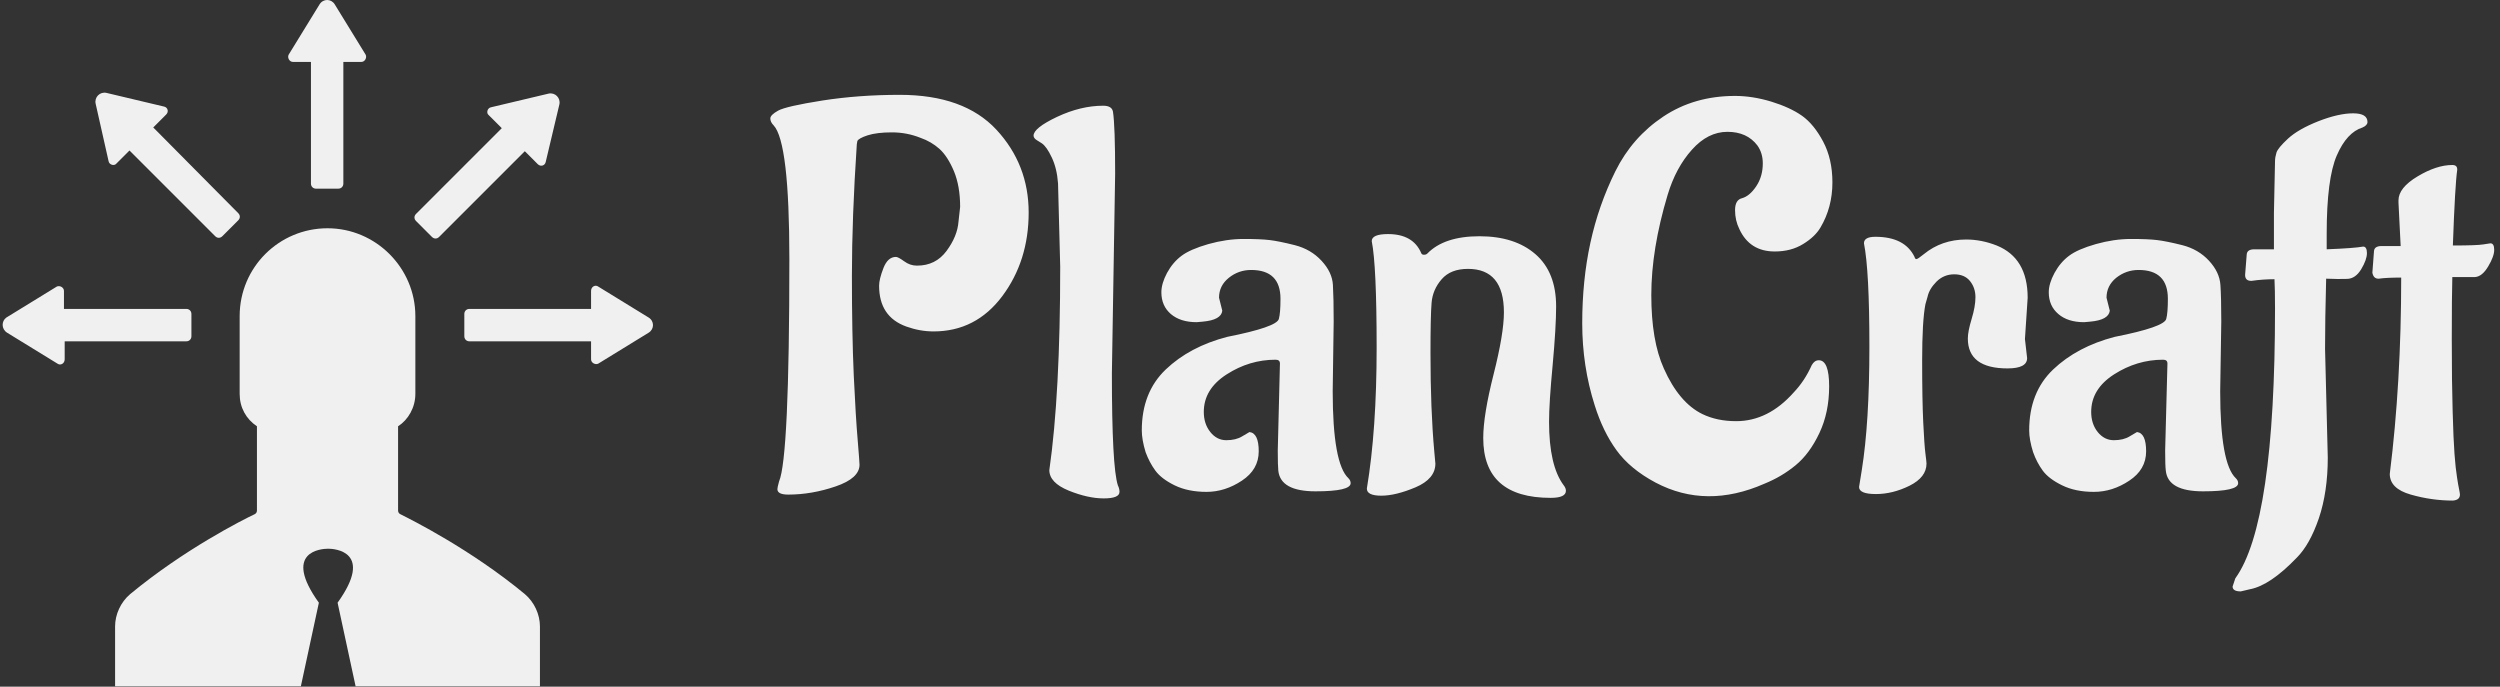 <svg xmlns="http://www.w3.org/2000/svg" version="1.1" xmlns:xlink="http://www.w3.org/1999/xlink" xmlns:svgjs="http://svgjs.dev/svgjs" width="1500" height="412" viewBox="0 0 1500 412"><rect x="0" y="0" width="1500" height="412" fill="#333333" stroke="none"/><g transform="matrix(1,0,0,1,-0.909,-0.126)"><svg viewBox="0 0 396 109" data-background-color="#ffffff" preserveAspectRatio="xMidYMid meet" height="412" width="1500" xmlns="http://www.w3.org/2000/svg" xmlns:xlink="http://www.w3.org/1999/xlink"><g id="tight-bounds" transform="matrix(1,0,0,1,0.24,0.033)"><svg viewBox="0 0 395.52 108.933" height="108.933" width="395.52"><g><svg viewBox="0 0 571.605 157.43" height="108.933" width="395.52"><g transform="matrix(1,0,0,1,176.085,21.758)"><svg viewBox="0 0 395.52 113.915" height="113.915" width="395.52"><g id="textblocktransform"><svg viewBox="0 0 395.52 113.915" height="113.915" width="395.52" id="textblock"><g><svg viewBox="0 0 395.52 113.915" height="113.915" width="395.52"><g transform="matrix(1,0,0,1,0,0)"><svg width="395.52" viewBox="1.3 -35.85 158.48 45.65" height="113.915" data-palette-color="#f0f0f0"><path d="M12.85-20.95L12.85-20.95Q13.05-20.95 13.6-20.55 14.15-20.15 14.75-20.15L14.75-20.15 14.8-20.15Q16.5-20.15 17.5-21.5 18.5-22.85 18.6-24.2L18.6-24.2 18.75-25.55Q18.75-27.45 18.18-28.83 17.6-30.2 16.85-30.88 16.1-31.55 15.1-31.9L15.1-31.9Q13.85-32.4 12.48-32.4 11.1-32.4 10.25-32.13 9.4-31.85 9.3-31.6L9.3-31.6 9.25-31.3Q8.8-24.55 8.8-19.23 8.8-13.9 8.97-10.05 9.15-6.2 9.33-4.13 9.5-2.05 9.5-1.85L9.5-1.85Q9.5-0.6 7.3 0.15 5.1 0.9 2.95 0.9L2.95 0.9Q1.95 0.9 1.95 0.4L1.95 0.4Q1.95 0.25 2.1-0.3L2.1-0.3Q3.05-2.5 3.05-20.75L3.05-20.75Q3.05-31.5 1.6-33.05L1.6-33.05Q1.3-33.35 1.3-33.68 1.3-34 2.02-34.4 2.75-34.8 6.1-35.33 9.45-35.85 13.2-35.85L13.2-35.85Q19.1-35.85 22.08-32.65 25.05-29.45 25.05-25.03 25.05-20.6 22.63-17.35 20.2-14.1 16.3-14.1L16.3-14.1Q15.05-14.1 13.8-14.55L13.8-14.55Q11.3-15.45 11.3-18.3L11.3-18.3Q11.3-18.9 11.7-19.93 12.1-20.95 12.85-20.95ZM33-28.6L33-28.6 32.7-10.25Q32.7-1.65 33.25 0.05L33.25 0.05Q33.4 0.35 33.4 0.65L33.4 0.65Q33.4 1.25 31.95 1.25 30.5 1.25 28.72 0.53 26.95-0.2 26.95-1.35L26.95-1.35Q27.95-8.35 27.95-20.05L27.95-20.05 27.75-27.7Q27.65-29.1 27.17-30.1 26.7-31.1 26.25-31.4L26.25-31.4 25.85-31.65Q25.5-31.85 25.5-32.1L25.5-32.1Q25.5-32.8 27.67-33.83 29.85-34.85 31.9-34.85L31.9-34.85Q32.7-34.85 32.8-34.3L32.8-34.3Q33-33 33-28.6ZM53.09-15L53.09-15 53-8.6Q53-1.95 54.45-0.6L54.45-0.6Q54.65-0.4 54.65-0.15L54.65-0.15Q54.65 0.6 51.42 0.6 48.2 0.6 48-1.3L48-1.3Q47.95-1.75 47.95-3.15L47.95-3.15 48.15-11.15Q48.15-11.5 47.75-11.5L47.75-11.5Q45.35-11.5 43.25-10.15 41.15-8.8 41.15-6.7L41.15-6.7Q41.15-5.6 41.75-4.85 42.35-4.1 43.22-4.1 44.1-4.1 44.67-4.45 45.25-4.8 45.35-4.85L45.35-4.85Q46.2-4.75 46.2-3.08 46.2-1.4 44.65-0.38 43.1 0.65 41.4 0.65 39.7 0.65 38.47 0.05 37.25-0.55 36.7-1.3 36.15-2.05 35.8-3L35.8-3Q35.45-4.15 35.45-5L35.45-5Q35.45-8.5 37.65-10.6 39.85-12.7 43.3-13.6L43.3-13.6Q47.85-14.5 48.05-15.25L48.05-15.25Q48.2-15.8 48.2-17.1L48.2-17.1Q48.2-19.75 45.5-19.75L45.5-19.75Q44.35-19.75 43.45-19.03 42.55-18.3 42.55-17.2L42.55-17.2 42.85-16Q42.75-15.15 41.05-15L41.05-15 40.5-14.95Q39-14.95 38.12-15.7 37.25-16.45 37.25-17.7L37.25-17.7Q37.25-18.5 37.77-19.48 38.3-20.45 39.1-21.05 39.9-21.65 41.57-22.13 43.25-22.6 44.8-22.6 46.35-22.6 47.2-22.5 48.05-22.4 49.52-22.03 51-21.65 51.97-20.6 52.95-19.55 53.02-18.38 53.09-17.2 53.09-15ZM56.14 0.35L56.14 0.35Q57.04-5.05 57.04-12.6 57.04-20.15 56.59-22.4L56.59-22.4Q56.59-23.05 58.09-23.05L58.09-23.05Q60.39-23.05 61.14-21.3L61.14-21.3Q61.19-21.15 61.39-21.15 61.59-21.15 61.69-21.25L61.69-21.25Q63.24-22.85 66.49-22.85 69.74-22.85 71.64-21.2 73.54-19.55 73.54-16.4L73.54-16.4Q73.54-14.5 73.22-11 72.89-7.5 72.89-5.8L72.89-5.8Q72.89-1.75 74.24 0.05L74.24 0.05Q74.44 0.3 74.44 0.55L74.44 0.55Q74.44 1.2 73.04 1.2L73.04 1.2Q66.84 1.2 66.84-4.3L66.84-4.3Q66.84-6.4 67.79-10.15 68.74-13.9 68.74-15.85L68.74-15.85Q68.74-19.85 65.44-19.85L65.44-19.85Q63.84-19.85 63.02-18.9 62.19-17.95 62.09-16.73 61.99-15.5 61.99-12.1L61.99-12.1Q61.99-6.9 62.34-3.05L62.34-3.05 62.44-1.95Q62.44-0.55 60.62 0.23 58.79 1 57.47 1 56.14 1 56.14 0.35ZM97.69-11.45L97.69-11.45Q98.64-11.45 98.64-9.05 98.64-6.65 97.74-4.75 96.84-2.85 95.56-1.8 94.29-0.75 92.69-0.1L92.69-0.1Q87.34 2.25 82.69-0.2L82.69-0.2Q80.34-1.45 79.09-3.18 77.84-4.9 77.09-7.3L77.09-7.3Q75.94-10.9 75.94-14.85 75.94-18.8 76.69-22.25 77.44-25.7 78.99-28.83 80.54-31.95 83.39-33.85 86.24-35.75 89.99-35.75L89.99-35.75Q91.59-35.75 93.31-35.23 95.04-34.7 96.14-33.93 97.24-33.15 98.09-31.55 98.94-29.95 98.94-27.8L98.94-27.8Q98.94-25.5 97.84-23.65L97.84-23.65Q97.34-22.8 96.24-22.13 95.14-21.45 93.64-21.45L93.64-21.45Q91.34-21.45 90.39-23.5L90.39-23.5Q89.99-24.3 89.99-25.25 89.99-26.2 90.64-26.35L90.64-26.35Q91.34-26.55 91.94-27.45 92.54-28.35 92.54-29.55L92.54-29.55Q92.54-30.5 92.04-31.2L92.04-31.2Q91.09-32.45 89.29-32.45 87.49-32.45 86.02-30.8 84.54-29.15 83.79-26.65L83.79-26.65Q82.29-21.65 82.29-17.45L82.29-17.45Q82.29-13.25 83.44-10.7L83.44-10.7Q84.84-7.55 86.99-6.5L86.99-6.5Q88.34-5.85 90.09-5.85L90.09-5.85Q93.04-5.85 95.39-8.5L95.39-8.5Q96.39-9.55 97.04-11L97.04-11Q97.29-11.45 97.69-11.45ZM116.89-17.2L116.64-13.4 116.84-11.65Q116.84-10.7 115.04-10.7L115.04-10.7Q111.39-10.7 111.39-13.45L111.39-13.45Q111.39-14.1 111.74-15.25 112.09-16.4 112.09-17.25 112.09-18.1 111.59-18.73 111.09-19.35 110.14-19.35 109.19-19.35 108.51-18.68 107.84-18 107.69-17.3L107.69-17.3 107.49-16.6Q107.19-15.05 107.19-11.43 107.19-7.8 107.29-5.73 107.39-3.65 107.49-2.88 107.59-2.1 107.59-1.95L107.59-1.95Q107.59-0.7 106.04 0.08 104.49 0.85 102.94 0.85 101.39 0.85 101.39 0.2L101.39 0.2 101.64-1.35Q102.34-5.7 102.34-12.7 102.34-19.7 101.84-22.2L101.84-22.2Q101.84-22.8 102.89-22.8L102.89-22.8Q105.59-22.8 106.49-20.95L106.49-20.95Q106.54-20.75 106.66-20.75 106.79-20.75 107.34-21.2L107.34-21.2Q108.99-22.55 111.24-22.55L111.24-22.55Q112.64-22.55 114.04-22L114.04-22Q116.89-20.85 116.89-17.2L116.89-17.2ZM134.69-15L134.69-15 134.59-8.6Q134.59-1.95 136.03-0.6L136.03-0.6Q136.24-0.4 136.24-0.15L136.24-0.15Q136.24 0.6 133.01 0.6 129.78 0.6 129.59-1.3L129.59-1.3Q129.53-1.75 129.53-3.15L129.53-3.15 129.74-11.15Q129.74-11.5 129.34-11.5L129.34-11.5Q126.94-11.5 124.83-10.15 122.73-8.8 122.73-6.7L122.73-6.7Q122.73-5.6 123.33-4.85 123.94-4.1 124.81-4.1 125.69-4.1 126.26-4.45 126.84-4.8 126.94-4.85L126.94-4.85Q127.78-4.75 127.78-3.08 127.78-1.4 126.23-0.38 124.69 0.65 122.98 0.65 121.28 0.65 120.06 0.05 118.83-0.55 118.28-1.3 117.73-2.05 117.39-3L117.39-3Q117.03-4.15 117.03-5L117.03-5Q117.03-8.5 119.23-10.6 121.44-12.7 124.89-13.6L124.89-13.6Q129.44-14.5 129.63-15.25L129.63-15.25Q129.78-15.8 129.78-17.1L129.78-17.1Q129.78-19.75 127.09-19.75L127.09-19.75Q125.94-19.75 125.03-19.03 124.14-18.3 124.14-17.2L124.14-17.2 124.44-16Q124.33-15.15 122.64-15L122.64-15 122.08-14.95Q120.58-14.95 119.71-15.7 118.83-16.45 118.83-17.7L118.83-17.7Q118.83-18.5 119.36-19.48 119.89-20.45 120.69-21.05 121.48-21.65 123.16-22.13 124.83-22.6 126.39-22.6 127.94-22.6 128.78-22.5 129.63-22.4 131.11-22.03 132.59-21.65 133.56-20.6 134.53-19.55 134.61-18.38 134.69-17.2 134.69-15ZM144.23-12.5L144.23-12.5 144.48-2.5Q144.48 0.65 143.66 3.08 142.83 5.5 141.63 6.7L141.63 6.7Q139.18 9.25 137.33 9.6L137.33 9.6 136.48 9.8Q135.73 9.8 135.73 9.35L135.73 9.35 135.98 8.6Q139.63 3.55 139.63-16.2L139.63-16.2Q139.63-18 139.58-18.9L139.58-18.9Q138.53-18.9 137.48-18.75L137.48-18.75 137.43-18.75Q136.88-18.75 136.88-19.3L136.88-19.3 137.03-21.2Q137.08-21.65 137.73-21.65L137.73-21.65 139.53-21.65 139.53-25 139.63-29.75Q139.63-30.1 139.76-30.53 139.88-30.95 140.83-31.83 141.78-32.7 143.63-33.43 145.48-34.15 146.81-34.15 148.13-34.15 148.13-33.35L148.13-33.35Q148.13-33.05 147.68-32.85L147.68-32.85Q146.23-32.4 145.31-30.28 144.38-28.15 144.38-23.05L144.38-23.05 144.38-21.65Q146.93-21.75 147.73-21.9L147.73-21.9Q148.08-21.9 148.08-21.3 148.08-20.7 147.56-19.83 147.03-18.95 146.26-18.93 145.48-18.9 144.33-18.95L144.33-18.95Q144.23-15.15 144.23-12.5ZM148.58-19.5L148.58-19.5 148.73-21.5Q148.78-21.95 149.43-21.95L149.43-21.95 151.18-21.95 150.98-25.95 150.98-26.15Q150.98-27.3 152.73-28.35 154.48-29.4 155.93-29.4L155.93-29.4Q156.38-29.4 156.38-29L156.38-29 156.38-28.95Q156.18-27.6 155.98-22L155.98-22Q158.18-22 158.78-22.1 159.38-22.2 159.43-22.2L159.43-22.2Q159.78-22.2 159.78-21.6 159.78-21 159.23-20.08 158.68-19.15 158.03-19.1L158.03-19.1 155.93-19.1Q155.88-17.4 155.88-13.38 155.88-9.35 155.96-6.75 156.03-4.15 156.13-2.83 156.23-1.5 156.36-0.7 156.48 0.1 156.56 0.45 156.63 0.8 156.63 0.9L156.63 0.9Q156.63 1.4 155.98 1.45L155.98 1.45Q154.03 1.45 152.11 0.9 150.18 0.35 150.18-1L150.18-1Q151.23-9.4 151.23-19.05L151.23-19.05Q149.88-19.05 149.18-18.95L149.18-18.95 149.13-18.95Q148.68-18.95 148.58-19.5Z" opacity="1" transform="matrix(1,0,0,1,0,0)" fill="#f0f0f0" class="wordmark-text-0" data-fill-palette-color="primary" id="text-0"></path></svg></g></svg></g></svg></g></svg></g><g><svg viewBox="0 0 149.192 157.43" height="157.43" width="149.192"><g><svg xmlns="http://www.w3.org/2000/svg" xmlns:xlink="http://www.w3.org/1999/xlink" version="1.1" x="0" y="0" viewBox="4.887 2.3 90.313 95.3" enable-background="new 0 0 100 100" xml:space="preserve" height="157.43" width="149.192" class="icon-icon-0" data-fill-palette-color="accent" id="icon-0"><path d="M37.8 46.2C37.8 39.4 43.3 34 50 34S62.2 39.5 62.2 46.2V57C62.2 58.9 61.2 60.6 59.8 61.5V73.2C59.8 73.4 59.9 73.6 60.1 73.7 61.7 74.5 69.9 78.6 77.4 84.8 78.7 85.9 79.5 87.6 79.5 89.3V97.6H53.9L51.4 86C56.5 78.9 51 78.5 50.1 78.5 49.1 78.5 43.7 78.9 48.8 86L46.3 97.6H20.5V89.3C20.5 87.6 21.3 85.9 22.6 84.8 30.1 78.6 38.2 74.5 39.9 73.7 40.1 73.6 40.2 73.4 40.2 73.2V61.5C38.7 60.5 37.8 58.9 37.8 57zM45.2 10.9H47.7V27.8C47.7 28.2 48 28.5 48.4 28.5H51.5C51.9 28.5 52.2 28.2 52.2 27.8V10.9H54.7C55.2 10.9 55.5 10.3 55.3 9.9L51 2.9C50.5 2.1 49.4 2.1 48.9 2.9L44.6 9.9C44.4 10.3 44.7 10.9 45.2 10.9M5.5 48.5L12.5 52.8C12.9 53.1 13.5 52.8 13.5 52.2V49.7H30.4C30.8 49.7 31.1 49.4 31.1 49V45.9C31.1 45.5 30.8 45.2 30.4 45.2H13.4V42.7C13.4 42.2 12.8 41.9 12.4 42.1L5.4 46.4C4.7 46.9 4.7 48 5.5 48.5M69 45.9V49C69 49.4 69.3 49.7 69.7 49.7H86.6V52.2C86.6 52.7 87.2 53 87.6 52.8L94.6 48.5C95.4 48 95.4 46.9 94.6 46.4L87.6 42.1C87.2 41.8 86.6 42.1 86.6 42.7V45.2H69.7C69.3 45.2 69 45.5 69 45.9M19.6 24.7C19.7 25.2 20.4 25.4 20.7 25L22.5 23.2 34.4 35.1C34.7 35.4 35.1 35.4 35.4 35.1L37.6 32.9C37.9 32.6 37.9 32.2 37.6 31.9L25.8 20 27.6 18.2C28 17.8 27.8 17.2 27.3 17.1L19.3 15.2C18.4 15 17.6 15.8 17.8 16.7zM64.5 35.2C64.8 35.5 65.2 35.5 65.5 35.2L77.4 23.3 79.2 25.1C79.6 25.5 80.2 25.3 80.3 24.8L82.2 16.8C82.4 15.9 81.6 15.1 80.7 15.3L72.7 17.2C72.2 17.3 72 18 72.4 18.3L74.2 20.1 62.3 32C62 32.3 62 32.7 62.3 33z" fill="#f0f0f0" data-fill-palette-color="accent"></path></svg></g></svg></g></svg></g><defs></defs></svg><rect width="395.52" height="108.933" fill="none" stroke="none" visibility="hidden"></rect></g></svg></g></svg>